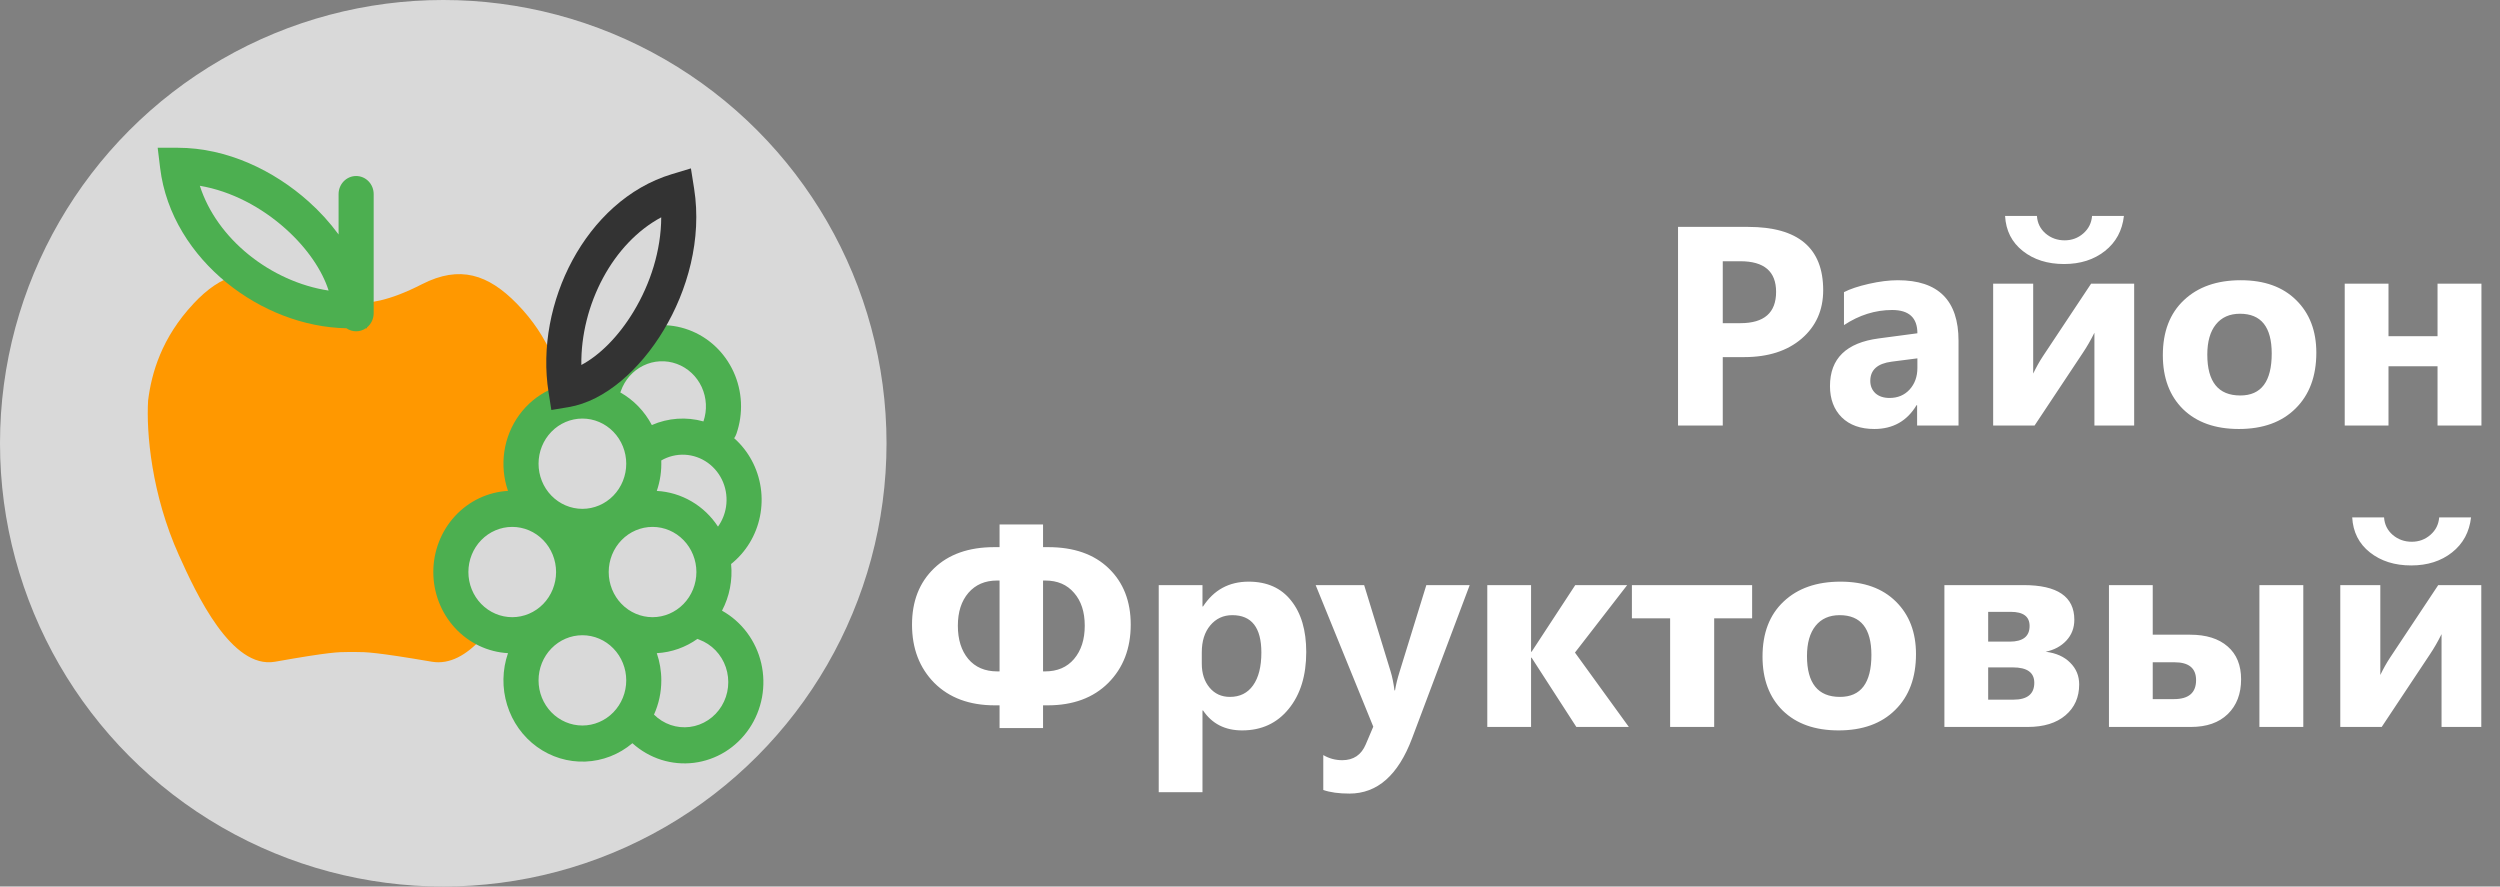 <svg width="141" height="50" viewBox="0 0 141 50" fill="none" xmlns="http://www.w3.org/2000/svg">
<rect x="0" y="0" width="141" height="50" fill="#808080" stroke="none"/>
<circle cx="25" cy="25" r="25" fill="#D9D9D9"/>
<path fill-rule="evenodd" clip-rule="evenodd" d="M10.919 17.12C12.459 15.483 13.998 14.937 16.049 16.029C17.897 17.012 18.913 17.109 19.846 17.119C20.819 17.109 21.876 17.012 23.801 16.029C25.938 14.937 27.54 15.483 29.144 17.12C31.033 19.051 31.617 21.061 31.816 22.58C31.84 22.702 31.859 22.824 31.878 22.946C31.24 23.138 30.669 23.514 30.234 24.031C29.798 24.547 29.516 25.181 29.421 25.858C29.326 26.535 29.422 27.226 29.697 27.848C29.973 28.471 30.417 28.998 30.976 29.368L30.898 29.575C30.506 29.289 30.061 29.09 29.59 28.992C29.12 28.893 28.635 28.895 28.166 29C27.697 29.104 27.254 29.308 26.865 29.598C26.477 29.888 26.151 30.258 25.908 30.684C25.666 31.111 25.513 31.585 25.458 32.076C25.403 32.566 25.448 33.064 25.589 33.536C25.731 34.008 25.967 34.445 26.281 34.818C26.596 35.191 26.982 35.493 27.416 35.705C27.326 35.819 27.235 35.931 27.142 36.042C26.316 36.927 25.376 37.494 24.357 37.321C21.152 36.774 20.618 36.774 20.084 36.774H19.619C19.106 36.774 18.593 36.774 15.515 37.321C13.052 37.757 11.074 33.499 10.092 31.317C8.549 27.892 8.242 24.392 8.354 22.58C8.545 21.06 9.106 19.051 10.919 17.122" fill="#FF9800"/>
<path fill-rule="evenodd" clip-rule="evenodd" d="M38.846 18.607C39.958 19.018 40.865 19.866 41.369 20.965C41.873 22.064 41.932 23.324 41.533 24.468C41.502 24.558 41.459 24.641 41.407 24.715C42.215 25.43 42.746 26.419 42.906 27.503C43.065 28.586 42.843 29.693 42.278 30.622C42 31.078 41.647 31.48 41.234 31.81C41.324 32.72 41.145 33.637 40.721 34.442C41.272 34.749 41.754 35.172 42.136 35.684C42.517 36.196 42.79 36.785 42.935 37.412C43.08 38.04 43.094 38.692 42.978 39.326C42.861 39.959 42.616 40.561 42.258 41.09C41.9 41.62 41.438 42.066 40.901 42.399C40.364 42.731 39.765 42.944 39.143 43.022C38.521 43.1 37.89 43.042 37.291 42.852C36.692 42.661 36.139 42.343 35.668 41.917C34.916 42.553 33.982 42.916 33.01 42.953C32.038 42.99 31.081 42.698 30.285 42.122C29.489 41.546 28.898 40.718 28.604 39.763C28.308 38.809 28.325 37.782 28.651 36.838C27.514 36.775 26.443 36.266 25.659 35.414C24.876 34.563 24.439 33.435 24.439 32.262C24.439 31.09 24.876 29.962 25.659 29.11C26.443 28.259 27.514 27.75 28.651 27.686C28.405 26.974 28.335 26.21 28.445 25.462C28.556 24.715 28.845 24.007 29.285 23.402C29.726 22.797 30.306 22.314 30.972 21.996C31.638 21.677 32.371 21.534 33.104 21.578C33.114 21.509 33.13 21.44 33.153 21.372C33.552 20.228 34.376 19.294 35.444 18.776C36.511 18.258 37.735 18.197 38.846 18.607ZM36.885 40.304C37.15 40.568 37.47 40.767 37.82 40.888C38.17 41.008 38.541 41.046 38.907 40.999C39.274 40.952 39.625 40.821 39.935 40.616C40.246 40.411 40.508 40.138 40.703 39.815C40.898 39.492 41.02 39.129 41.06 38.752C41.1 38.374 41.058 37.992 40.937 37.633C40.815 37.275 40.617 36.949 40.357 36.679C40.097 36.41 39.782 36.203 39.435 36.075C39.401 36.063 39.368 36.049 39.336 36.033C38.678 36.501 37.892 36.792 37.043 36.839C37.208 37.318 37.298 37.835 37.298 38.373C37.298 39.063 37.15 39.717 36.885 40.304ZM37.043 27.688C37.731 27.725 38.4 27.927 38.999 28.276C39.599 28.625 40.111 29.113 40.495 29.701C40.73 29.373 40.885 28.992 40.947 28.59C41.02 28.117 40.963 27.634 40.781 27.193C40.599 26.753 40.3 26.375 39.919 26.101C39.538 25.828 39.09 25.671 38.626 25.647C38.161 25.624 37.7 25.736 37.295 25.97C37.318 26.553 37.233 27.137 37.043 27.688ZM36.763 23.972C37.684 23.57 38.709 23.498 39.674 23.768C39.892 23.133 39.856 22.434 39.575 21.826C39.293 21.217 38.789 20.749 38.172 20.523C37.556 20.296 36.877 20.331 36.285 20.619C35.693 20.907 35.237 21.425 35.015 22.059C35.007 22.084 34.997 22.109 34.986 22.133C35.738 22.558 36.354 23.196 36.763 23.972ZM32.847 23.607C32.191 23.607 31.562 23.875 31.098 24.353C30.634 24.83 30.374 25.478 30.374 26.153C30.374 26.828 30.634 27.476 31.098 27.953C31.562 28.43 32.191 28.699 32.847 28.699C33.503 28.699 34.132 28.43 34.595 27.953C35.059 27.476 35.32 26.828 35.32 26.153C35.32 25.478 35.059 24.83 34.595 24.353C34.132 23.875 33.503 23.607 32.847 23.607ZM28.89 29.717C28.234 29.717 27.605 29.985 27.141 30.463C26.677 30.94 26.417 31.588 26.417 32.263C26.417 32.938 26.677 33.586 27.141 34.063C27.605 34.54 28.234 34.809 28.89 34.809C29.546 34.809 30.175 34.54 30.639 34.063C31.102 33.586 31.363 32.938 31.363 32.263C31.363 31.588 31.102 30.94 30.639 30.463C30.175 29.985 29.546 29.717 28.89 29.717ZM34.331 32.263C34.331 31.588 34.591 30.94 35.055 30.463C35.519 29.985 36.148 29.717 36.804 29.717C37.459 29.717 38.089 29.985 38.552 30.463C39.016 30.94 39.277 31.588 39.277 32.263C39.277 32.938 39.016 33.586 38.552 34.063C38.089 34.54 37.459 34.809 36.804 34.809C36.148 34.809 35.519 34.54 35.055 34.063C34.591 33.586 34.331 32.938 34.331 32.263ZM32.847 35.827C32.191 35.827 31.562 36.095 31.098 36.573C30.634 37.05 30.374 37.697 30.374 38.373C30.374 39.048 30.634 39.695 31.098 40.173C31.562 40.65 32.191 40.919 32.847 40.919C33.503 40.919 34.132 40.65 34.595 40.173C35.059 39.695 35.32 39.048 35.32 38.373C35.32 37.697 35.059 37.05 34.595 36.573C34.132 36.095 33.503 35.827 32.847 35.827ZM8.893 8.333H10.013C12.823 8.333 15.468 9.634 17.399 11.36C18.027 11.919 18.596 12.544 19.096 13.225V10.945C19.096 10.675 19.201 10.416 19.386 10.225C19.572 10.034 19.823 9.927 20.086 9.927C20.348 9.927 20.6 10.034 20.785 10.225C20.971 10.416 21.075 10.675 21.075 10.945V17.666C21.075 17.82 21.041 17.972 20.976 18.11C20.911 18.249 20.816 18.37 20.699 18.466V18.515H20.632C20.47 18.627 20.279 18.686 20.084 18.685C19.89 18.685 19.699 18.625 19.538 18.514C17.124 18.469 14.698 17.502 12.789 15.951C10.834 14.363 9.351 12.102 9.032 9.477L8.893 8.333ZM18.534 16.388C18.183 15.277 17.351 14.014 16.102 12.898C14.757 11.696 13.055 10.78 11.271 10.478C11.748 11.967 12.728 13.308 14.015 14.354C15.333 15.424 16.93 16.145 18.534 16.388Z" fill="#4CAF50"/>
<path fill-rule="evenodd" clip-rule="evenodd" d="M38.968 9.497L39.148 10.636C39.598 13.49 38.775 16.387 37.429 18.625C36.105 20.827 34.131 22.617 32.072 22.961L31.096 23.124L30.938 22.12C30.542 19.61 31.078 16.916 32.287 14.676C33.497 12.436 35.428 10.566 37.893 9.822L38.968 9.497ZM37.292 12.257C35.942 12.982 34.812 14.191 34.016 15.666C33.201 17.177 32.764 18.915 32.788 20.584C33.797 20.05 34.876 19.001 35.746 17.553C36.684 15.995 37.288 14.118 37.293 12.258" fill="#333333"/>
<path d="M58.828 39.781V41.062H56.375V39.781H56.109C54.677 39.781 53.539 39.359 52.695 38.516C51.857 37.667 51.438 36.57 51.438 35.227C51.438 33.914 51.849 32.859 52.672 32.062C53.5 31.26 54.635 30.859 56.078 30.859H56.375V29.578H58.828V30.859H59.117C60.57 30.859 61.708 31.258 62.531 32.055C63.359 32.852 63.773 33.909 63.773 35.227C63.773 36.57 63.352 37.667 62.508 38.516C61.664 39.359 60.523 39.781 59.086 39.781H58.828ZM58.828 32.742V37.867H58.938C59.635 37.867 60.182 37.633 60.578 37.164C60.979 36.69 61.18 36.065 61.18 35.289C61.18 34.513 60.979 33.896 60.578 33.438C60.182 32.974 59.641 32.742 58.953 32.742H58.828ZM56.375 37.867V32.742H56.234C55.557 32.742 55.018 32.974 54.617 33.438C54.221 33.901 54.023 34.518 54.023 35.289C54.023 36.07 54.219 36.695 54.609 37.164C55.005 37.633 55.552 37.867 56.25 37.867H56.375ZM67.852 40.07H67.82V44.68H65.352V33H67.82V34.203H67.852C68.461 33.271 69.318 32.805 70.422 32.805C71.458 32.805 72.258 33.161 72.82 33.875C73.388 34.583 73.672 35.55 73.672 36.773C73.672 38.107 73.341 39.177 72.68 39.984C72.023 40.792 71.148 41.195 70.055 41.195C69.091 41.195 68.357 40.82 67.852 40.07ZM67.781 36.789V37.43C67.781 37.982 67.927 38.432 68.219 38.781C68.51 39.13 68.893 39.305 69.367 39.305C69.93 39.305 70.365 39.089 70.672 38.656C70.984 38.219 71.141 37.602 71.141 36.805C71.141 35.398 70.594 34.695 69.5 34.695C68.995 34.695 68.581 34.888 68.258 35.273C67.94 35.654 67.781 36.159 67.781 36.789ZM82.891 33L79.641 41.641C78.859 43.719 77.682 44.758 76.109 44.758C75.51 44.758 75.018 44.69 74.633 44.555V42.586C74.961 42.779 75.318 42.875 75.703 42.875C76.338 42.875 76.781 42.575 77.031 41.977L77.453 40.984L74.203 33H76.938L78.43 37.867C78.523 38.169 78.596 38.526 78.648 38.938H78.68C78.727 38.635 78.812 38.284 78.938 37.883L80.445 33H82.891ZM91.867 41H88.906L86.383 37.094H86.352V41H83.883V33H86.352V36.758H86.383L88.844 33H91.773L88.828 36.805L91.867 41ZM98.82 34.875H96.68V41H94.195V34.875H92.039V33H98.82V34.875ZM103.695 41.195C102.362 41.195 101.312 40.823 100.547 40.078C99.787 39.328 99.406 38.312 99.406 37.031C99.406 35.708 99.802 34.675 100.594 33.93C101.385 33.18 102.456 32.805 103.805 32.805C105.133 32.805 106.174 33.18 106.93 33.93C107.685 34.675 108.062 35.661 108.062 36.891C108.062 38.219 107.672 39.268 106.891 40.039C106.115 40.81 105.049 41.195 103.695 41.195ZM103.758 34.695C103.174 34.695 102.721 34.896 102.398 35.297C102.076 35.698 101.914 36.266 101.914 37C101.914 38.536 102.534 39.305 103.773 39.305C104.956 39.305 105.547 38.516 105.547 36.938C105.547 35.443 104.951 34.695 103.758 34.695ZM109.664 41V33H114.133C116.039 33 116.992 33.651 116.992 34.953C116.992 35.417 116.841 35.81 116.539 36.133C116.242 36.45 115.854 36.659 115.375 36.758C115.964 36.831 116.424 37.036 116.758 37.375C117.096 37.708 117.266 38.117 117.266 38.602C117.266 39.325 117.008 39.906 116.492 40.344C115.977 40.781 115.268 41 114.367 41H109.664ZM112.133 34.508V36.188H113.344C114.094 36.188 114.469 35.893 114.469 35.305C114.469 34.773 114.115 34.508 113.406 34.508H112.133ZM112.133 37.641V39.461H113.555C114.341 39.461 114.734 39.143 114.734 38.508C114.734 37.93 114.331 37.641 113.523 37.641H112.133ZM129.906 41H127.43V33H129.906V41ZM118.945 41V33H121.414V35.797H123.523C124.43 35.797 125.135 36.018 125.641 36.461C126.146 36.898 126.398 37.516 126.398 38.312C126.398 39.13 126.148 39.784 125.648 40.273C125.148 40.758 124.456 41 123.57 41H118.945ZM121.414 37.352V39.43H122.609C123.443 39.43 123.859 39.073 123.859 38.359C123.859 37.688 123.453 37.352 122.641 37.352H121.414ZM139.945 41H137.703V35.766C137.5 36.177 137.281 36.557 137.047 36.906L134.328 41H131.992V33H134.25V38.07C134.417 37.721 134.599 37.396 134.797 37.094L137.516 33H139.945V41ZM139.367 29.18C139.273 30.008 138.917 30.667 138.297 31.156C137.677 31.646 136.909 31.891 135.992 31.891C135.06 31.891 134.284 31.646 133.664 31.156C133.044 30.667 132.711 30.008 132.664 29.18H134.461C134.487 29.581 134.651 29.912 134.953 30.172C135.255 30.427 135.612 30.555 136.023 30.555C136.43 30.555 136.781 30.424 137.078 30.164C137.375 29.904 137.539 29.576 137.57 29.18H139.367Z" fill="white"/>
<path d="M97.164 20.141V24H94.641V12.797H98.594C101.417 12.797 102.828 13.987 102.828 16.367C102.828 17.492 102.422 18.404 101.609 19.102C100.802 19.794 99.721 20.141 98.367 20.141H97.164ZM97.164 14.734V18.227H98.156C99.5 18.227 100.172 17.638 100.172 16.461C100.172 15.31 99.5 14.734 98.156 14.734H97.164ZM110.461 24H108.125V22.852H108.094C107.557 23.747 106.763 24.195 105.711 24.195C104.935 24.195 104.323 23.977 103.875 23.539C103.432 23.096 103.211 22.508 103.211 21.773C103.211 20.221 104.13 19.326 105.969 19.086L108.141 18.797C108.141 17.922 107.667 17.484 106.719 17.484C105.766 17.484 104.859 17.768 104 18.336V16.477C104.344 16.299 104.812 16.143 105.406 16.008C106.005 15.872 106.549 15.805 107.039 15.805C109.32 15.805 110.461 16.943 110.461 19.219V24ZM108.141 20.75V20.211L106.688 20.398C105.885 20.503 105.484 20.865 105.484 21.484C105.484 21.766 105.581 21.997 105.773 22.18C105.971 22.357 106.237 22.445 106.57 22.445C107.034 22.445 107.411 22.287 107.703 21.969C107.995 21.646 108.141 21.24 108.141 20.75ZM120.367 24H118.125V18.766C117.922 19.177 117.703 19.557 117.469 19.906L114.75 24H112.414V16H114.672V21.07C114.839 20.721 115.021 20.396 115.219 20.094L117.938 16H120.367V24ZM119.789 12.18C119.695 13.008 119.339 13.667 118.719 14.156C118.099 14.646 117.331 14.891 116.414 14.891C115.482 14.891 114.706 14.646 114.086 14.156C113.466 13.667 113.133 13.008 113.086 12.18H114.883C114.909 12.581 115.073 12.912 115.375 13.172C115.677 13.427 116.034 13.555 116.445 13.555C116.852 13.555 117.203 13.425 117.5 13.164C117.797 12.904 117.961 12.575 117.992 12.18H119.789ZM126.273 24.195C124.94 24.195 123.891 23.823 123.125 23.078C122.365 22.328 121.984 21.312 121.984 20.031C121.984 18.708 122.38 17.674 123.172 16.93C123.964 16.18 125.034 15.805 126.383 15.805C127.711 15.805 128.753 16.18 129.508 16.93C130.263 17.674 130.641 18.662 130.641 19.891C130.641 21.219 130.25 22.268 129.469 23.039C128.693 23.81 127.628 24.195 126.273 24.195ZM126.336 17.695C125.753 17.695 125.299 17.896 124.977 18.297C124.654 18.698 124.492 19.266 124.492 20C124.492 21.537 125.112 22.305 126.352 22.305C127.534 22.305 128.125 21.516 128.125 19.938C128.125 18.443 127.529 17.695 126.336 17.695ZM139.953 24H137.477V20.656H134.711V24H132.242V16H134.711V18.961H137.477V16H139.953V24Z" fill="white"/>
</svg>
